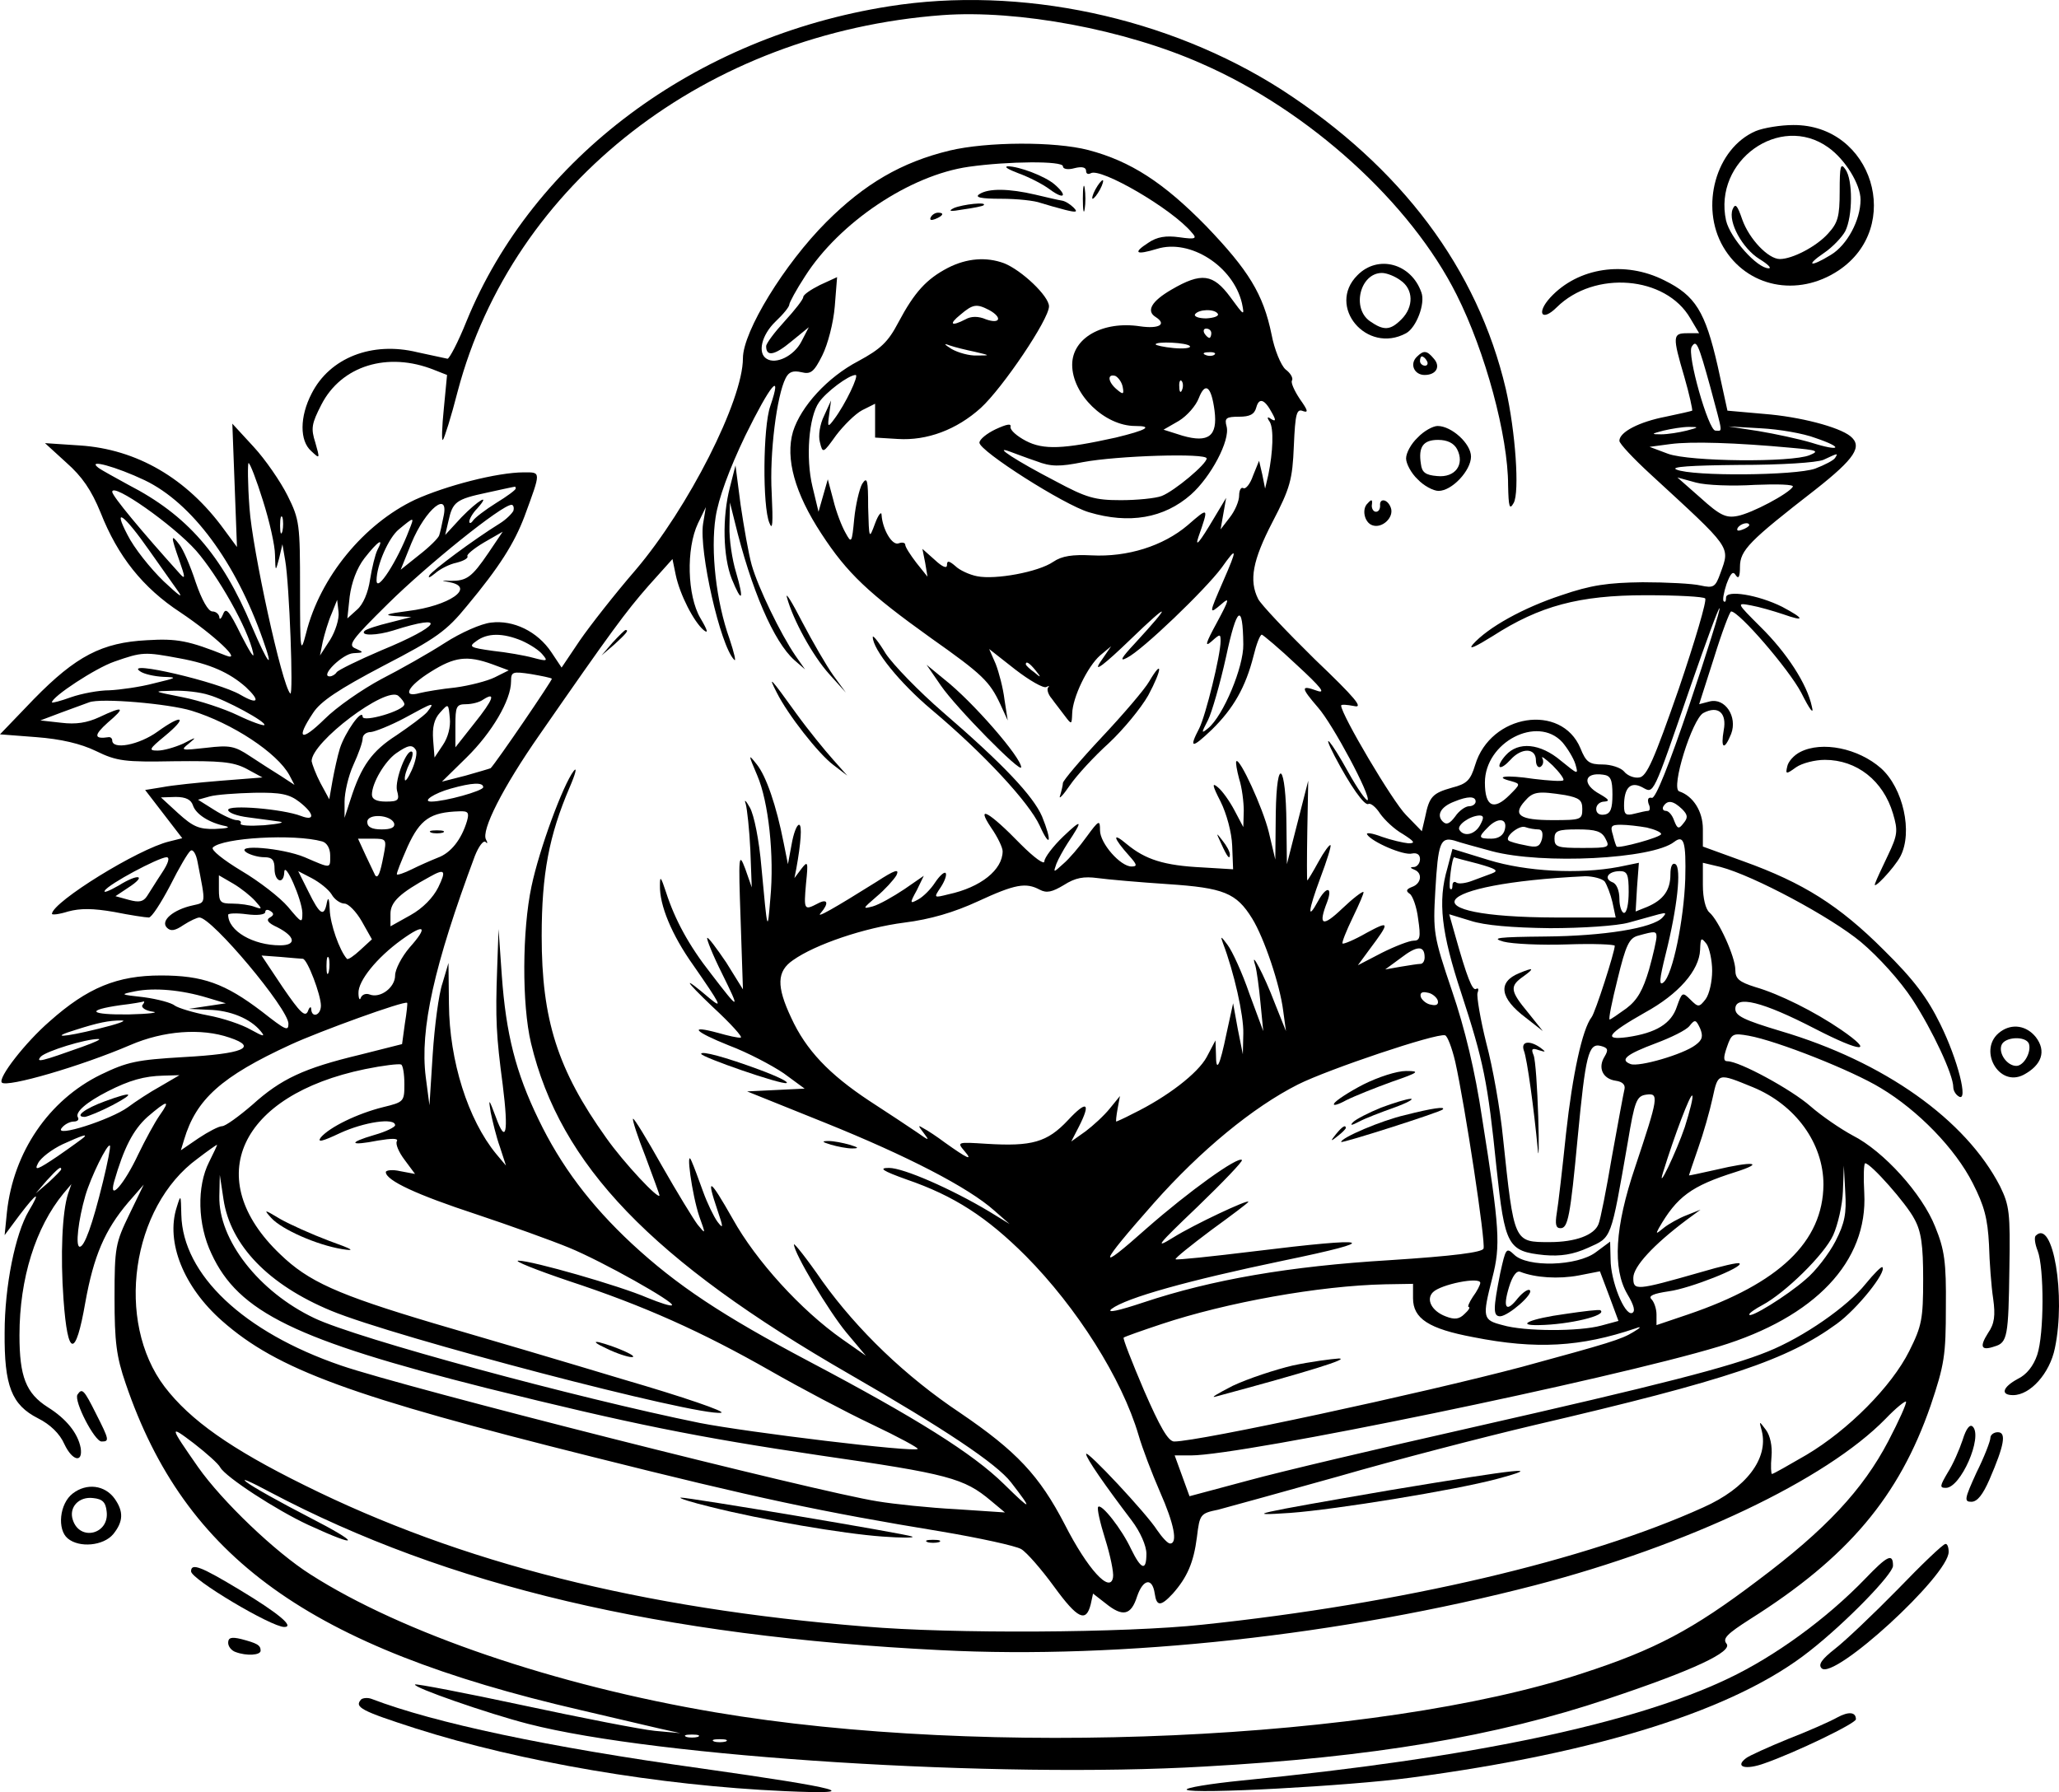 <?xml version="1.0" encoding="UTF-8" standalone="no"?>
<svg
   version="1.0"
   width="443.993pt"
   height="386.478pt"
   viewBox="0 0 443.993 386.478"
   preserveAspectRatio="xMidYMid"
   id="svg51"
   xmlns="http://www.w3.org/2000/svg"
   xmlns:svg="http://www.w3.org/2000/svg">
  <defs
     id="defs51" />
  <g
     transform="matrix(0.1,0,0,-0.1,-32.8,456.864)"
     fill="#000000"
     stroke="none"
     id="g51">
    <path
       d="m 2245,4555 c -418,-66 -767,-327 -911,-679 -18,-45 -37,-81 -41,-81 -4,1 -33,7 -65,14 -98,24 -189,-12 -228,-89 -26,-50 -26,-102 -1,-124 19,-18 19,-17 9,18 -10,31 -8,41 13,82 43,84 143,115 243,75 l 28,-11 -7,-73 c -4,-39 -5,-70 -2,-67 3,3 18,50 32,105 119,449 536,773 1045,811 163,12 394,-31 560,-105 231,-101 450,-300 549,-498 62,-123 111,-305 111,-411 1,-47 3,-54 12,-38 13,23 4,154 -17,246 -61,259 -225,478 -483,645 -245,157 -564,225 -847,180 z"
       id="path1" />
    <path
       d="m 4114,4286 c -86,-37 -121,-163 -70,-250 51,-87 160,-109 248,-51 142,94 74,315 -97,314 -27,0 -64,-6 -81,-13 z m 156,-35 c 37,-26 70,-80 70,-113 0,-44 -29,-98 -64,-119 -44,-27 -56,-24 -15,4 18,12 39,34 46,47 16,32 17,111 0,134 -10,14 -12,7 -12,-48 0,-55 -4,-68 -25,-91 -25,-28 -77,-55 -104,-55 -25,0 -66,43 -81,85 -11,32 -15,36 -21,22 -10,-27 21,-84 58,-107 18,-11 27,-20 20,-20 -25,0 -83,65 -92,103 -28,129 116,232 220,158 z"
       id="path2" />
    <path
       d="m 2376,4244 c -104,-25 -184,-72 -266,-154 -90,-90 -180,-236 -180,-294 0,-91 -118,-323 -231,-456 -45,-52 -99,-121 -121,-153 l -39,-58 -22,33 c -30,45 -82,70 -130,64 -21,-2 -66,-22 -100,-44 -34,-22 -96,-57 -137,-78 -41,-22 -96,-60 -122,-86 -51,-50 -63,-44 -25,13 16,25 55,51 152,102 114,59 136,75 180,129 70,84 102,135 124,193 36,98 36,95 -1,95 -58,0 -169,-29 -235,-59 -110,-52 -205,-167 -235,-288 -12,-46 -13,-41 -13,96 0,139 -1,149 -27,201 -15,30 -48,78 -73,105 l -46,50 5,-133 5,-133 -28,38 c -80,110 -188,173 -311,181 l -75,5 46,-42 c 34,-30 54,-59 74,-108 37,-94 91,-162 172,-215 73,-49 136,-108 98,-93 -80,32 -105,37 -170,33 -97,-5 -153,-34 -244,-127 l -73,-76 78,-6 c 53,-4 96,-14 129,-30 45,-22 62,-24 169,-22 98,1 126,-1 155,-16 l 35,-19 -89,-7 c -50,-4 -107,-10 -127,-14 l -37,-6 40,-52 40,-52 -28,-7 c -67,-16 -251,-130 -253,-156 0,-3 16,-1 35,5 26,7 53,7 99,-1 35,-7 68,-12 75,-12 6,0 26,31 46,69 19,38 39,72 44,75 5,4 12,-7 15,-24 18,-93 19,-87 -11,-94 -41,-9 -70,-33 -55,-48 8,-8 17,-7 36,6 14,9 29,16 34,16 27,0 192,-197 192,-229 0,-17 -6,-14 -57,26 -80,61 -128,78 -218,78 -94,0 -158,-26 -240,-99 -52,-45 -112,-122 -103,-132 11,-11 170,35 277,81 72,31 153,37 214,16 63,-21 29,-35 -99,-42 -101,-6 -121,-10 -179,-38 -112,-55 -188,-167 -202,-296 l -5,-50 32,43 c 38,50 47,54 20,9 -29,-49 -52,-162 -52,-262 -1,-115 15,-156 72,-185 26,-13 47,-33 57,-56 17,-36 40,-41 35,-8 -6,32 -31,63 -71,88 -47,30 -61,66 -61,155 0,123 35,233 95,306 l 17,20 -7,-20 c -13,-39 -17,-134 -10,-229 9,-125 26,-127 47,-6 18,100 42,156 92,215 l 34,39 -31,-64 c -30,-62 -32,-71 -32,-180 0,-95 4,-127 24,-185 128,-376 396,-569 980,-704 69,-16 146,-34 171,-40 l 45,-10 -55,5 c -30,3 -158,28 -284,55 -126,27 -231,47 -233,45 -6,-6 158,-63 244,-85 279,-72 1012,-118 1458,-92 362,20 629,65 870,146 186,62 270,102 256,119 -9,11 1,21 51,53 211,133 321,264 389,460 30,89 33,109 33,213 1,97 -3,124 -23,173 -28,71 -111,163 -178,197 -26,14 -67,42 -91,63 -41,36 -153,97 -179,97 -9,0 -9,8 -1,31 10,29 13,30 47,24 61,-11 223,-75 285,-113 80,-48 160,-130 198,-205 25,-49 32,-76 35,-132 1,-38 5,-91 9,-117 5,-36 3,-54 -11,-74 -19,-30 -15,-39 14,-29 28,8 30,22 32,170 2,118 0,134 -20,175 -74,144 -250,269 -473,335 -80,24 -98,33 -98,48 0,30 58,16 172,-43 101,-52 130,-53 56,-2 -57,39 -133,77 -185,92 -35,11 -43,18 -43,37 0,28 -36,107 -56,124 -8,7 -14,30 -14,59 v 48 l 38,-9 c 72,-19 238,-108 303,-162 38,-32 85,-84 111,-124 43,-66 88,-162 88,-189 0,-7 5,-16 12,-20 21,-13 -2,79 -40,156 -28,57 -57,96 -122,160 -96,96 -174,145 -302,191 l -88,32 v 38 c 0,38 -21,71 -51,81 -19,6 28,156 52,169 32,17 51,0 44,-37 -7,-40 1,-45 16,-8 14,37 -13,78 -46,70 l -23,-6 32,100 c 17,55 34,100 37,100 17,0 124,-124 151,-175 19,-38 28,-49 23,-30 -10,48 -54,116 -111,172 -52,52 -52,52 -20,46 17,-3 48,-12 69,-19 48,-17 47,-10 -2,16 -52,26 -121,37 -121,20 0,-8 -2,-11 -5,-8 -3,2 0,19 6,37 9,24 14,29 20,19 6,-9 9,-3 9,18 0,36 20,56 163,167 85,67 102,93 75,115 -25,20 -109,42 -186,48 l -79,7 -21,96 c -27,118 -48,152 -115,185 -85,43 -186,28 -246,-37 -31,-34 -18,-53 14,-21 81,80 235,68 288,-24 l 19,-32 h -26 c -31,0 -32,-6 -6,-94 11,-38 18,-71 17,-73 -2,-1 -28,-7 -57,-13 -57,-11 -100,-33 -100,-52 0,-6 30,-38 67,-72 176,-162 172,-155 151,-213 -11,-31 -15,-33 -43,-27 -16,4 -73,7 -125,7 -75,-1 -111,-6 -175,-28 -82,-27 -158,-69 -191,-106 -11,-13 6,-5 43,18 101,65 186,88 330,88 67,0 125,-3 128,-7 4,-4 -22,-92 -57,-195 -53,-152 -69,-189 -85,-191 -11,-2 -26,4 -33,13 -7,8 -28,15 -46,15 -29,0 -36,5 -48,35 -41,98 -194,74 -227,-36 -10,-33 -18,-41 -50,-49 -42,-12 -49,-19 -58,-64 l -7,-30 -34,35 c -29,29 -140,217 -140,236 0,3 12,2 28,-1 21,-5 3,17 -85,101 -61,60 -116,118 -122,130 -20,40 -12,83 31,166 38,73 43,91 46,164 3,70 6,81 20,75 12,-4 10,2 -7,26 -12,18 -20,36 -17,40 3,5 -3,16 -14,24 -10,9 -24,43 -30,75 -18,88 -50,139 -141,234 -92,94 -163,140 -254,164 -73,19 -219,18 -299,-1 z m 244,-34 c 0,-6 11,-8 25,-4 16,4 25,2 25,-6 0,-6 4,-8 10,-5 21,13 176,-77 218,-128 12,-13 8,-15 -27,-10 -29,4 -48,1 -67,-12 -34,-22 -27,-27 19,-13 71,22 164,-37 183,-117 6,-29 5,-28 -25,13 -37,50 -62,54 -127,16 -43,-25 -55,-46 -34,-59 25,-16 7,-26 -34,-20 -80,12 -146,-25 -146,-83 0,-64 70,-132 136,-132 40,0 24,-9 -42,-25 -113,-25 -156,-27 -194,-7 -19,10 -34,23 -33,30 2,8 -8,6 -32,-5 -19,-9 -35,-22 -35,-29 0,-18 182,-134 236,-150 87,-26 162,-13 220,38 43,38 85,117 77,147 -5,18 -1,21 27,21 23,0 33,5 37,20 6,22 18,18 34,-12 9,-16 8,-19 -2,-13 -8,6 -10,4 -3,-6 9,-15 7,-65 -3,-114 l -7,-30 -6,30 -7,30 -13,-32 c -6,-18 -16,-30 -21,-27 -5,3 -9,-5 -9,-16 0,-12 -9,-33 -20,-47 l -20,-26 6,34 6,34 -27,-45 c -29,-49 -41,-64 -33,-40 23,66 23,66 -23,26 -53,-45 -130,-69 -207,-65 -41,2 -64,-1 -83,-14 -32,-22 -125,-39 -164,-31 -16,3 -38,13 -47,22 -14,12 -18,12 -18,2 0,-8 -10,-4 -26,11 l -27,24 6,-30 5,-30 -24,30 c -13,17 -24,34 -24,39 0,4 -6,6 -14,3 -14,-6 -35,30 -37,61 0,9 -7,1 -14,-18 -13,-35 -13,-35 -15,35 0,59 -2,67 -13,50 -6,-11 -14,-45 -17,-75 -5,-53 -6,-54 -19,-30 -8,14 -20,45 -26,70 l -12,45 -10,-35 -10,-35 -13,54 c -15,62 -8,151 14,182 15,22 64,59 79,59 8,0 -22,-63 -46,-95 -14,-19 -15,-18 -11,10 l 4,30 -15,-33 c -9,-18 -13,-43 -9,-57 6,-25 7,-24 35,15 16,21 41,46 56,54 l 28,14 v -37 -36 l 49,-3 c 63,-4 127,20 179,67 47,43 147,191 147,219 0,22 -59,78 -97,93 -38,14 -80,11 -121,-10 -46,-24 -72,-52 -107,-118 -22,-42 -38,-57 -86,-83 -67,-35 -124,-98 -141,-152 -17,-58 4,-133 61,-220 56,-86 102,-129 236,-225 112,-79 127,-94 150,-143 l 16,-35 -7,45 c -3,25 -12,59 -19,77 l -14,32 56,-44 c 31,-24 61,-41 67,-38 6,3 8,3 4,-1 -3,-4 0,-15 8,-24 7,-10 20,-26 28,-37 15,-20 15,-19 16,5 1,35 33,101 60,125 l 24,20 -24,-35 c -15,-23 9,-5 66,50 86,83 90,79 9,-9 -29,-31 -34,-40 -17,-31 33,16 169,147 204,194 34,48 35,43 3,-30 -30,-69 -31,-72 -3,-48 18,16 17,10 -10,-40 -24,-44 -27,-54 -12,-41 19,17 20,17 20,1 0,-30 -32,-160 -46,-188 -23,-44 -16,-44 27,-3 47,46 73,92 90,159 6,25 14,46 18,46 3,-1 38,-30 76,-66 51,-47 63,-62 43,-55 -36,13 -35,7 2,-36 32,-36 115,-192 107,-200 -3,-2 -22,25 -42,61 -37,67 -59,92 -29,34 33,-63 65,-109 73,-103 5,2 16,-7 25,-21 10,-14 31,-34 49,-44 25,-16 28,-20 12,-20 -11,1 -37,7 -57,14 -21,8 -35,10 -32,5 10,-16 79,-46 97,-41 10,2 17,-2 17,-12 0,-9 -6,-16 -12,-17 -10,0 -10,-2 0,-6 18,-7 15,-30 -5,-37 -13,-5 -14,-9 -5,-15 6,-4 15,-28 18,-54 6,-40 4,-47 -10,-47 -9,0 -40,-12 -68,-26 l -52,-27 25,34 c 45,60 44,63 -6,36 -26,-15 -50,-25 -52,-23 -2,2 8,27 22,56 14,29 25,54 23,55 -2,2 -23,-14 -46,-36 -43,-41 -52,-36 -32,15 12,33 -2,34 -20,1 -24,-44 -21,-20 5,50 14,37 24,69 22,71 -2,2 -14,-14 -26,-36 -12,-22 -23,-40 -24,-40 -1,0 -1,48 0,107 l 2,108 -23,-90 -23,-90 -1,87 c -1,130 -21,150 -23,23 l -1,-100 -14,59 c -13,53 -63,161 -70,153 -2,-2 1,-19 6,-38 6,-18 10,-50 10,-69 l -1,-35 -19,36 c -10,19 -26,42 -36,50 -13,11 -12,4 6,-31 13,-26 24,-67 25,-95 l 2,-51 -66,4 c -83,4 -123,17 -163,50 -33,28 -30,14 5,-25 17,-19 18,-23 5,-23 -24,0 -68,50 -68,78 0,23 -2,23 -29,-14 -15,-21 -38,-48 -50,-58 -22,-20 -22,-20 -15,0 4,10 15,30 24,44 34,51 32,54 -9,15 -22,-21 -41,-46 -41,-54 0,-8 -22,8 -51,37 -68,70 -98,87 -64,36 14,-20 25,-43 25,-51 0,-40 -47,-78 -117,-93 -32,-8 -32,-8 -16,16 9,14 13,27 10,30 -3,3 -13,-6 -23,-21 -9,-14 -25,-30 -36,-36 -18,-10 -19,-9 -3,20 l 15,31 -42,-29 c -24,-16 -54,-33 -68,-37 -23,-6 -22,-5 8,21 18,15 37,36 43,46 7,15 -3,12 -43,-14 -91,-57 -133,-81 -120,-67 18,21 15,32 -7,20 -29,-15 -30,-14 -25,43 5,48 4,50 -10,32 l -15,-20 4,20 c 10,55 13,95 6,95 -5,0 -12,-19 -16,-42 l -8,-43 -9,45 c -16,82 -38,145 -58,170 -19,24 -19,23 1,-24 24,-56 37,-172 28,-266 -6,-73 -6,-73 -19,67 -5,60 -16,114 -25,130 -9,16 -13,19 -9,8 3,-11 8,-56 10,-100 l 3,-80 -14,40 c -14,37 -15,30 -10,-110 l 5,-150 -36,58 c -21,31 -39,55 -41,53 -2,-2 12,-37 32,-77 40,-81 38,-81 -24,0 -48,61 -78,117 -97,176 -11,33 -13,36 -13,14 -1,-42 25,-106 72,-172 59,-85 64,-95 36,-72 -61,52 -57,42 6,-18 39,-36 66,-66 60,-66 -5,-1 -27,4 -48,10 -66,18 -52,3 23,-27 40,-15 93,-43 118,-60 l 45,-33 -62,-3 -62,-3 169,-68 c 176,-71 308,-139 364,-189 l 33,-29 -44,27 c -82,49 -185,94 -216,94 -23,0 -15,-6 38,-25 102,-35 173,-81 257,-165 110,-111 207,-264 243,-386 8,-28 29,-83 46,-122 31,-70 39,-112 22,-112 -5,0 -17,13 -28,29 -22,35 -153,175 -153,164 0,-9 41,-68 98,-143 19,-25 32,-55 32,-72 0,-38 -11,-35 -33,10 -20,43 -64,99 -71,91 -3,-3 4,-34 15,-69 11,-35 19,-73 17,-83 -6,-36 -55,18 -104,114 -55,106 -104,158 -226,241 -117,78 -221,178 -297,284 -33,48 -61,83 -61,79 0,-19 75,-144 113,-190 l 42,-50 -50,35 c -90,63 -187,170 -237,260 -50,88 -58,93 -33,19 13,-38 13,-42 0,-25 -8,11 -22,40 -31,65 -9,25 -20,55 -25,66 -13,31 1,-73 17,-120 14,-39 14,-39 -4,-17 -9,12 -44,69 -77,127 -32,57 -60,103 -62,101 -2,-2 10,-39 27,-82 16,-43 30,-81 30,-83 0,-12 -77,70 -115,124 -105,147 -139,255 -139,435 0,134 16,217 60,320 13,30 17,46 9,36 -23,-30 -74,-168 -91,-249 -20,-94 -21,-254 -1,-338 63,-263 260,-468 687,-714 205,-118 317,-193 348,-233 48,-62 45,-63 -15,-4 -67,66 -190,143 -421,265 -187,99 -285,164 -382,254 -89,83 -153,168 -201,268 -49,101 -70,184 -79,310 l -7,100 -3,-85 c -4,-109 -2,-145 12,-251 13,-104 7,-130 -15,-69 -15,40 -16,41 -11,10 4,-19 12,-53 20,-75 l 13,-40 -21,25 c -61,74 -101,201 -102,323 l -1,89 -13,-44 c -8,-23 -17,-92 -21,-153 l -7,-110 -8,61 c -13,103 18,241 106,477 8,20 18,34 23,30 4,-5 5,-2 1,5 -11,19 35,111 116,227 154,222 185,264 234,320 l 52,58 7,-34 c 9,-43 39,-101 60,-119 11,-9 9,-1 -7,26 -28,48 -31,149 -5,204 l 17,35 -6,-36 c -9,-58 37,-263 67,-293 5,-6 0,15 -10,45 -29,81 -41,190 -30,262 6,40 29,103 64,176 54,110 81,143 54,64 -16,-45 -17,-217 -2,-252 7,-18 8,-1 5,64 -5,86 11,211 30,248 7,14 16,17 34,13 20,-5 27,0 45,36 12,24 24,70 27,106 l 5,63 -37,-17 c -20,-10 -36,-21 -36,-26 0,-5 -18,-28 -40,-52 -22,-24 -40,-48 -40,-54 0,-23 18,-20 54,10 l 38,31 -16,-31 c -16,-31 -55,-50 -75,-37 -20,12 -11,51 19,80 17,16 30,32 30,37 0,4 15,32 34,61 74,116 226,218 353,236 85,12 203,13 203,1 z m -159,-310 c 29,-16 24,-31 -7,-20 -16,7 -32,7 -44,0 -31,-16 -37,-11 -11,10 27,23 35,24 62,10 z m 493,-8 c 3,-5 -8,-9 -25,-10 -16,0 -27,4 -24,9 8,11 42,12 49,1 z m -14,-42 c 0,-5 -2,-10 -4,-10 -3,0 -8,5 -11,10 -3,6 -1,10 4,10 6,0 11,-4 11,-10 z m -510,-40 c 34,-8 34,-8 5,-8 -16,-1 -41,6 -55,14 -16,10 -18,13 -5,8 11,-4 36,-10 55,-14 z m 464,12 c 2,-4 -13,-6 -35,-4 -21,2 -39,6 -39,8 0,7 69,4 74,-4 z m 1122,-88 c 28,-105 27,-94 11,-94 -15,0 -62,165 -51,181 10,16 14,7 40,-87 z m -1069,70 c -3,-3 -12,-4 -19,-1 -8,3 -5,6 6,6 11,1 17,-2 13,-5 z m -198,-70 c 3,-16 1,-17 -13,-5 -19,16 -21,34 -3,29 6,-3 14,-13 16,-24 z m 128,-6 c -3,-8 -6,-5 -6,6 -1,11 2,17 5,13 3,-3 4,-12 1,-19 z m 70,-45 c 7,-55 -13,-70 -69,-54 l -41,13 33,19 c 18,11 37,33 43,49 14,36 27,26 34,-27 z m 1018,-43 c -16,-4 -41,-8 -55,-8 -22,0 -22,1 5,8 17,4 41,8 55,8 22,0 22,-1 -5,-8 z m 278,-16 c 62,-21 54,-30 -9,-10 -27,8 -78,19 -114,25 l -65,10 70,-4 c 39,-2 92,-11 118,-21 z m -53,-21 c 57,-5 62,-7 40,-16 -39,-16 -258,-14 -305,3 l -40,15 45,6 c 45,6 141,3 260,-8 z m -1627,-29 c 31,-12 50,-12 100,-2 74,14 267,20 267,8 0,-12 -69,-70 -97,-81 -13,-5 -53,-9 -88,-9 -56,0 -74,5 -141,41 -83,43 -137,78 -99,64 11,-4 37,-14 58,-21 z m 1722,7 c -3,-5 -22,-15 -43,-23 -43,-15 -264,-17 -299,-2 -14,6 30,9 135,10 93,0 167,5 182,11 32,15 32,15 25,4 z M 640,3533 c 102,-49 196,-176 255,-344 25,-70 11,-53 -24,29 -65,155 -140,240 -266,305 -27,15 -57,31 -65,37 -26,20 39,2 100,-27 z m 255,-44 c 14,-44 26,-97 26,-117 1,-37 1,-37 9,-7 l 7,30 6,-35 c 9,-51 18,-294 11,-287 -18,17 -82,312 -88,400 -4,53 -4,97 -2,97 3,0 17,-36 31,-81 z m 3217,34 c 48,2 85,1 82,-4 -9,-15 -88,-57 -119,-63 -25,-5 -38,1 -80,39 l -50,44 40,-11 c 22,-6 79,-8 127,-5 z M 751,3381 c 47,-54 112,-168 123,-221 3,-14 -8,4 -26,39 -26,53 -33,61 -39,45 -4,-10 -8,-13 -8,-6 -1,6 -7,12 -15,12 -9,0 -23,25 -36,63 -11,34 -27,71 -35,81 -19,25 -19,19 0,-35 12,-34 13,-41 2,-29 -83,92 -147,169 -147,178 0,21 131,-71 181,-127 z m 689,134 c 0,-3 -19,-17 -42,-31 -24,-15 -46,-32 -50,-38 -4,-6 -8,-7 -8,-2 0,5 7,18 17,28 31,35 2,18 -34,-19 l -35,-38 7,30 c 9,41 16,47 82,61 32,7 59,13 61,13 1,1 2,-1 2,-4 z m -156,-62 c -3,-16 -7,-33 -9,-39 -2,-6 -21,-25 -43,-42 l -40,-32 23,57 c 31,75 83,116 69,56 z m 151,14 c -3,-6 -16,-19 -29,-27 -58,-36 -145,-101 -152,-112 -4,-7 1,-5 12,4 10,9 31,20 46,23 16,4 26,10 24,14 -3,3 14,17 36,30 l 40,23 -31,-46 c -36,-53 -47,-60 -81,-60 -22,1 -22,1 -2,-3 56,-11 -1,-51 -90,-62 -47,-6 -54,-9 -28,-11 l 35,-2 -47,-12 c -25,-6 -50,-14 -54,-18 -10,-11 27,-10 62,1 119,38 103,10 -26,-43 -49,-21 -92,-42 -96,-47 -3,-5 -10,-9 -15,-9 -22,0 28,49 51,50 23,1 23,2 5,10 -18,7 -10,18 70,97 84,83 245,213 266,213 4,0 6,-6 4,-13 z m -784,-87 c 21,-30 48,-68 60,-85 14,-19 3,-11 -30,20 -29,28 -64,72 -78,100 -33,63 -8,45 48,-35 z m 286,43 c -3,-10 -5,-4 -5,12 0,17 2,24 5,18 2,-7 2,-21 0,-30 z m 273,2 c -25,-66 -70,-136 -70,-108 0,33 26,92 48,110 34,28 34,28 22,-2 z m 2890,11 c 0,-2 -7,-7 -16,-10 -8,-3 -12,-2 -9,4 6,10 25,14 25,6 z m -2958,-53 c -5,-10 -12,-39 -16,-64 -4,-28 -15,-54 -28,-65 l -21,-19 5,47 c 4,30 15,61 32,83 29,37 43,46 28,18 z m -102,-194 -22,-34 6,30 c 4,17 12,44 19,60 l 12,30 3,-26 c 2,-15 -7,-42 -18,-60 z m 1969,-10 c 1,-48 -43,-154 -76,-181 -15,-12 -15,-11 0,18 8,16 26,78 39,137 23,108 36,117 37,26 z m 962,-130 c -44,-130 -73,-203 -81,-201 -8,2 -10,-3 -7,-13 4,-8 3,-15 -1,-15 -4,0 -17,-3 -29,-6 -19,-5 -23,-2 -23,17 0,39 14,53 39,40 26,-14 21,-24 106,222 32,92 59,166 61,164 2,-2 -27,-95 -65,-208 z m -2518,138 c 18,-8 38,-21 45,-30 12,-14 10,-15 -20,-7 -18,5 -58,12 -87,15 -50,7 -53,9 -36,21 24,18 57,18 98,1 z m -738,-38 c 66,-12 108,-31 143,-62 32,-30 27,-39 -11,-17 -47,28 -254,76 -217,51 8,-6 31,-11 50,-12 32,-1 30,-2 -20,-14 -30,-8 -74,-14 -96,-15 -23,0 -60,-7 -83,-15 -22,-8 -41,-13 -41,-11 0,12 94,74 135,88 60,21 65,21 140,7 z m 675,-13 35,-13 -30,-15 c -16,-8 -55,-18 -85,-22 -30,-3 -65,-9 -77,-12 -39,-11 -26,15 24,46 51,32 78,36 133,16 z m 1171,-13 c 13,-16 12,-17 -3,-4 -10,7 -18,15 -18,17 0,8 8,3 21,-13 z m -1043,-18 c 2,-2 -120,-181 -132,-193 -2,-1 -26,-8 -54,-16 l -51,-13 53,52 c 55,54 96,124 96,164 0,21 3,22 43,16 23,-4 43,-8 45,-10 z m -740,-35 c 36,-10 126,-59 120,-65 -2,-2 -28,7 -57,21 -29,14 -83,32 -119,39 -65,13 -66,13 -22,14 25,1 60,-3 78,-9 z m 422,-20 c 0,-14 -90,-40 -90,-27 -1,19 -38,-34 -49,-68 -5,-16 -12,-48 -16,-70 l -7,-40 -19,35 c -10,19 -18,41 -19,47 -1,41 161,163 187,141 7,-6 13,-14 13,-18 z m 151,-41 -41,-52 v 47 c 0,41 2,46 23,46 12,0 29,4 37,10 28,18 22,0 -19,-51 z m -610,27 c 88,-27 185,-91 211,-139 l 11,-21 -29,19 c -16,10 -46,29 -67,43 -33,22 -44,24 -94,18 -54,-6 -57,-6 -38,9 18,15 17,15 -12,0 -18,-8 -42,-15 -55,-15 -20,0 -19,3 15,31 51,42 39,49 -15,10 -40,-29 -98,-40 -98,-19 0,4 -3,7 -7,7 -33,-5 -33,4 -3,31 40,34 35,37 -18,12 -26,-12 -50,-16 -82,-12 l -45,5 45,17 c 25,9 52,19 60,22 25,10 172,-3 221,-18 z m 508,-3 c -8,-9 -38,-31 -66,-50 -53,-34 -76,-66 -99,-138 l -13,-40 v 35 c 0,19 8,55 19,79 11,24 20,49 20,57 0,8 8,14 18,14 9,1 42,14 72,30 64,35 67,36 49,13 z m 34,-71 -18,-27 -3,38 c -2,27 2,45 15,59 18,20 18,20 21,-12 2,-19 -4,-42 -15,-58 z m 2414,6 c 11,-13 24,-34 28,-47 7,-24 6,-23 -31,7 -45,38 -92,42 -119,12 -10,-11 -16,-22 -13,-25 3,-3 13,4 23,15 24,27 55,26 55,-1 0,-11 5,-17 10,-14 6,4 7,12 4,18 -4,7 6,0 22,-15 15,-15 26,-30 23,-32 -2,-3 -31,-1 -64,3 -59,9 -88,5 -48,-5 20,-6 20,-6 -4,-30 -34,-34 -53,-25 -53,27 0,87 113,146 167,87 z m -2472,-17 c 3,-6 -1,-25 -9,-43 -8,-18 -15,-27 -15,-20 -1,7 4,22 10,34 6,11 8,22 6,25 -11,10 -38,-60 -33,-83 6,-21 3,-24 -24,-24 -20,0 -30,5 -30,15 0,25 28,72 52,89 26,18 35,20 43,7 z m 2580,-96 c 0,-30 -4,-41 -17,-43 -11,-2 -18,3 -18,12 0,9 8,16 18,16 12,1 9,5 -10,16 -39,21 -35,48 7,42 16,-2 20,-10 20,-43 z m -2435,16 c 0,-8 -83,-31 -112,-31 -21,0 6,18 42,28 46,13 70,14 70,3 z m -396,-32 c 32,-25 34,-42 3,-30 -39,15 -157,25 -157,13 0,-6 19,-13 43,-16 23,-3 53,-7 67,-9 14,-2 0,-5 -32,-8 -31,-2 -54,-1 -51,4 2,4 -2,7 -9,7 -7,0 -29,10 -48,22 l -35,22 25,7 c 14,4 57,7 96,8 58,1 76,-3 98,-20 z m 2729,15 c 31,-6 37,-11 37,-30 0,-23 -3,-24 -64,-24 -71,0 -87,11 -60,41 18,21 29,22 87,13 z M 744,2832 c 6,-19 35,-38 71,-45 11,-3 1,-5 -23,-6 -35,-1 -48,5 -80,34 l -37,34 32,1 c 22,0 33,-6 37,-18 z m 2766,8 c 0,-5 -6,-10 -14,-10 -8,0 -22,-10 -30,-22 -12,-16 -19,-19 -27,-11 -14,14 -4,32 25,43 29,12 46,12 46,0 z m 445,-16 c 13,-13 13,-19 3,-31 -10,-13 -13,-12 -20,6 -4,12 -12,21 -18,21 -6,0 -8,5 -5,10 9,14 21,12 40,-6 z m -2620,-26 c -12,-40 -35,-69 -63,-79 -15,-6 -40,-17 -56,-25 -16,-8 -31,-13 -32,-11 -2,1 9,28 23,60 27,59 49,74 111,76 20,1 22,-3 17,-21 z m -157,-5 c 2,-9 -7,-13 -27,-13 -21,0 -31,5 -31,16 0,19 51,16 58,-3 z m 2342,-3 c -11,-21 -35,-27 -45,-11 -6,10 22,30 43,31 10,0 10,-5 2,-20 z m 53,-10 c -3,-13 -14,-20 -29,-20 -28,0 -29,3 -8,24 22,23 43,20 37,-4 z m 72,0 c 8,0 11,-7 8,-21 -5,-17 -11,-19 -37,-13 -17,3 -33,8 -35,10 -9,8 23,34 36,29 8,-3 21,-5 28,-5 z m 234,4 c 17,-4 31,-10 31,-14 0,-7 -92,-32 -96,-27 -1,1 -5,12 -8,25 -6,19 -4,22 17,22 14,0 39,-3 56,-6 z m -89,-24 c 10,-19 8,-20 -50,-20 -53,0 -60,2 -60,20 0,17 7,20 50,20 39,0 52,-4 60,-20 z m -2767,-6 c 10,-3 17,-15 17,-30 0,-29 3,-29 -55,-4 -48,20 -154,29 -125,10 8,-5 25,-10 38,-10 17,0 22,-6 22,-25 0,-28 20,-35 21,-7 1,25 38,-59 39,-88 0,-23 -1,-23 -31,13 -17,20 -62,55 -101,78 -38,23 -66,45 -61,50 21,21 175,30 236,13 z m 132,-31 c -7,-37 -12,-50 -18,-42 -1,2 -10,21 -20,42 l -17,37 h 31 c 31,0 31,-1 24,-37 z m 2390,10 c 109,-29 346,-17 393,20 21,16 26,1 24,-80 -3,-88 -27,-207 -47,-223 -10,-8 -9,6 5,62 25,100 34,184 21,193 -7,4 -11,-5 -11,-22 0,-34 -15,-55 -50,-70 l -25,-10 3,52 4,53 -44,-9 c -85,-16 -199,-10 -280,15 l -78,24 -11,-42 c -21,-71 -13,-139 30,-269 48,-147 57,-190 76,-377 18,-168 24,-180 103,-188 35,-3 62,1 95,16 51,23 48,15 85,227 15,90 19,100 40,103 28,4 26,-6 -24,-156 -44,-130 -49,-219 -17,-274 15,-25 18,-38 10,-41 -16,-5 -46,69 -46,116 l -1,38 -31,-23 c -40,-30 -148,-33 -176,-5 -17,16 -18,14 -30,-40 -15,-76 -16,-93 0,-93 18,1 72,48 64,56 -3,4 -15,-4 -26,-17 -25,-32 -33,-22 -19,24 7,23 16,36 24,33 33,-13 83,-16 126,-8 l 46,9 20,-53 20,-54 -37,-10 c -47,-13 -166,-13 -213,1 -43,11 -44,16 -22,102 18,70 16,105 -22,344 -15,101 -37,193 -65,275 -40,118 -41,127 -36,215 6,105 11,117 41,109 11,-4 48,-14 81,-23 z M 677,2686 c -12,-18 -26,-41 -32,-50 -8,-12 -17,-14 -39,-8 l -29,8 27,18 c 42,27 23,32 -20,5 -21,-12 -34,-17 -30,-11 8,14 115,71 133,72 8,0 4,-13 -10,-34 z m 2838,20 c 39,-11 46,-15 30,-21 -11,-4 -30,-11 -43,-16 -13,-5 -28,-7 -33,-4 -5,4 -9,1 -9,-6 0,-7 -2,-10 -5,-7 -4,4 4,69 9,68 0,-1 24,-7 51,-14 z m -2472,-66 c 6,-11 19,-20 28,-20 8,0 25,-17 37,-38 l 22,-39 -25,-23 c -14,-13 -27,-22 -29,-19 -16,18 -36,75 -37,106 -1,23 -3,29 -6,16 -6,-33 -15,-28 -40,23 l -22,44 29,-15 c 17,-9 36,-24 43,-35 z m 230,15 c -11,-22 -33,-45 -60,-60 l -43,-24 v 27 c 0,26 21,45 85,80 32,18 36,14 18,-23 z m 2567,-10 c 0,-25 -4,-45 -10,-45 -5,0 -10,14 -10,30 0,18 -6,33 -15,36 -20,8 -9,24 16,24 16,0 19,-7 19,-45 z M 878,2626 c 16,-18 16,-19 -1,-13 -10,4 -32,7 -48,7 -26,0 -29,3 -29,31 v 30 l 31,-18 c 17,-10 38,-27 47,-37 z m 1968,36 c 121,-8 148,-19 182,-74 26,-42 60,-143 67,-199 l 6,-44 -24,60 c -23,61 -55,121 -42,81 3,-11 8,-47 11,-80 l 6,-61 -30,81 c -15,44 -37,92 -47,105 -14,19 -16,20 -10,4 24,-63 45,-156 44,-195 l -1,-45 -11,55 -10,55 -14,-64 c -15,-73 -23,-88 -23,-45 l -1,29 -19,-36 c -19,-35 -85,-86 -159,-122 -19,-10 -35,-17 -36,-17 -1,0 0,12 3,28 l 5,27 -22,-27 c -12,-15 -36,-37 -52,-49 l -31,-22 16,31 c 27,53 18,59 -23,15 -45,-48 -78,-57 -176,-51 -63,4 -64,4 -47,-16 19,-22 6,-16 -43,19 -16,12 -37,26 -45,30 -13,8 -13,7 0,-10 13,-17 12,-17 -15,2 -16,11 -63,42 -103,68 -86,57 -136,109 -168,179 -32,68 -31,100 4,124 48,34 154,70 240,81 56,7 107,22 159,46 80,37 103,41 133,25 15,-8 27,-5 52,10 25,16 43,19 73,15 22,-3 90,-9 151,-13 z m 942,6 c 5,-7 13,-28 17,-45 l 7,-33 h -129 c -325,1 -274,73 63,89 17,0 36,-5 42,-11 z M 910,2590 c -9,-5 -4,-12 16,-21 39,-20 42,-39 6,-39 -58,0 -112,31 -112,66 0,3 18,4 40,1 23,-3 40,-1 40,5 0,5 5,6 11,2 8,-5 8,-9 -1,-14 z m 2760,-23 c 70,0 145,5 170,12 25,7 54,15 65,18 16,4 17,3 8,-7 -21,-23 -127,-40 -253,-41 -102,-1 -118,-3 -90,-11 19,-5 81,-8 138,-6 56,2 102,0 102,-3 0,-13 -42,-144 -50,-154 -20,-26 -41,-123 -55,-250 -8,-77 -17,-155 -20,-172 -4,-25 -2,-33 8,-33 16,0 21,24 37,195 17,178 23,205 50,198 15,-4 17,-8 8,-23 -15,-24 -4,-48 24,-52 15,-2 21,-9 19,-18 -2,-8 -14,-73 -27,-145 -12,-71 -25,-137 -29,-146 -9,-24 -50,-39 -105,-39 -78,0 -77,-2 -101,225 -6,61 -22,152 -36,204 -13,52 -21,101 -19,108 3,8 2,12 -3,9 -8,-5 -20,26 -45,115 l -13,46 46,-14 c 30,-10 90,-15 171,-16 z m -2459,-42 c -17,-20 -31,-47 -31,-60 0,-26 -32,-50 -55,-41 -8,3 -16,0 -19,-7 -2,-7 -5,-2 -5,10 -1,26 39,76 93,115 50,36 58,29 17,-17 z m 2689,23 c 0,-6 -7,-38 -16,-70 -13,-44 -25,-66 -49,-84 -18,-13 -34,-24 -36,-24 -3,0 5,39 17,87 18,74 25,89 45,94 36,10 39,10 39,-3 z m 120,-73 c 0,-23 -6,-50 -14,-61 -14,-18 -16,-18 -33,-1 -17,17 -18,16 -29,-15 -12,-37 -45,-57 -107,-66 -53,-7 -43,7 38,53 73,40 117,91 119,135 1,27 2,28 14,13 6,-9 12,-35 12,-58 z m -620,29 c 0,-8 -4,-14 -9,-14 -5,0 -24,-3 -42,-6 l -34,-6 34,25 c 35,27 51,27 51,1 z m -2419,-3 c 10,-1 39,-78 39,-101 0,-21 -20,-28 -21,-7 0,6 -4,4 -7,-5 -6,-14 -17,-3 -54,51 l -46,69 41,-3 c 23,-2 45,-4 48,-4 z m 56,-28 c -3,-10 -5,-4 -5,12 0,17 2,24 5,18 2,-7 2,-21 0,-30 z m -262,-56 40,-12 -40,-6 -40,-6 43,-2 c 46,-1 90,-19 112,-46 11,-13 6,-12 -21,3 -19,11 -60,25 -93,31 -32,6 -64,16 -71,21 -7,6 -37,14 -66,18 -53,6 -53,6 -19,13 41,8 99,3 155,-14 z m 2653,-5 c 3,-9 -2,-13 -14,-10 -9,1 -19,9 -22,16 -3,9 2,13 14,10 9,-1 19,-9 22,-16 z M 635,2401 c -3,-5 7,-12 22,-14 16,-2 -8,-5 -51,-6 -85,-1 -95,9 -18,20 26,3 48,7 50,8 2,0 1,-3 -3,-8 z m 566,-40 -6,-44 -91,-23 c -121,-29 -170,-52 -232,-108 -29,-25 -58,-46 -65,-46 -7,0 -30,-12 -51,-26 l -38,-26 7,23 c 26,87 80,136 230,205 63,29 245,95 251,90 1,-1 -1,-21 -5,-45 z m -661,-11 c -77,-19 -107,-20 -48,-2 47,15 70,20 98,20 14,0 -9,-8 -50,-18 z m 3444,-35 c -26,-20 -122,-48 -140,-41 -24,9 -9,21 55,45 32,12 65,28 72,37 12,15 14,14 23,-5 7,-17 5,-25 -10,-36 z m -518,-36 c 21,-94 66,-390 61,-403 -3,-8 -63,-16 -203,-25 -216,-13 -383,-42 -530,-91 -54,-18 -81,-24 -69,-14 32,24 164,61 370,104 218,45 195,52 -64,20 -90,-11 -166,-19 -168,-17 -2,2 33,30 77,63 44,32 80,59 80,61 0,6 -117,-49 -162,-77 -42,-26 -35,-17 52,66 55,53 99,99 96,101 -8,9 -115,-68 -205,-147 -110,-98 -106,-83 15,54 101,114 214,207 311,256 66,33 298,111 317,106 5,-1 15,-27 22,-57 z m -2961,32 c -87,-31 -101,-35 -89,-21 12,12 96,38 124,38 8,0 -7,-7 -35,-17 z m 695,-80 c 0,-38 -1,-39 -46,-50 -56,-14 -115,-43 -134,-65 -9,-12 3,-9 41,9 52,24 119,34 119,17 0,-4 -20,-14 -45,-21 -58,-17 -53,-24 8,-12 30,5 44,5 41,-1 -4,-6 4,-24 16,-40 l 23,-31 -32,6 c -17,4 -31,2 -31,-2 0,-18 67,-49 195,-91 72,-24 161,-56 200,-72 73,-30 229,-118 222,-124 -2,-3 -26,5 -53,16 -60,26 -249,80 -278,80 -12,0 38,-20 109,-44 161,-53 286,-109 435,-194 63,-36 161,-88 218,-115 57,-27 101,-51 99,-53 -7,-8 -368,36 -470,56 -266,54 -739,182 -831,226 -120,57 -207,169 -205,263 l 1,46 8,-53 c 15,-99 97,-184 232,-240 137,-57 790,-228 841,-220 12,2 -81,34 -208,71 -126,38 -312,93 -412,122 -208,62 -270,90 -331,149 -171,163 -88,343 183,399 39,8 73,12 78,10 4,-2 7,-21 7,-42 z m -526,-5 c -22,-12 -54,-33 -70,-45 -37,-27 -161,-67 -143,-45 6,8 18,14 26,14 8,0 12,4 9,9 -7,11 19,33 64,56 47,24 79,33 120,34 l 35,1 z m 3434,-2 c 92,-38 152,-121 152,-210 -1,-123 -95,-213 -292,-280 l -68,-23 v 23 c 0,12 -5,27 -11,33 -7,7 4,12 38,17 45,6 161,52 152,60 -2,3 -40,-6 -84,-19 -140,-40 -145,-40 -145,-12 0,24 43,71 115,125 l 30,22 -30,-12 c -16,-6 -39,-19 -49,-27 -17,-14 -18,-14 -11,-1 39,68 70,91 165,121 66,21 38,24 -42,5 -32,-7 -58,-13 -58,-12 0,1 9,27 20,59 11,31 25,80 31,108 12,55 11,54 87,23 z m -147,-86 c -18,-53 -61,-143 -47,-98 25,81 59,170 63,166 3,-2 -5,-33 -16,-68 z m -3289,25 c -11,-16 -31,-53 -46,-84 -30,-64 -64,-103 -52,-59 21,73 41,112 72,140 43,37 51,38 26,3 z m -163,-47 c -2,-2 -28,-21 -57,-41 -43,-29 -51,-32 -42,-15 6,12 30,30 53,41 42,19 54,23 46,15 z m 41,-96 c -23,-94 -40,-140 -50,-140 -10,0 -3,58 12,110 12,41 48,114 53,108 2,-2 -5,-37 -15,-78 z m 229,43 c -27,-53 -25,-135 5,-198 58,-126 181,-186 594,-290 310,-77 454,-106 718,-145 277,-40 311,-49 369,-98 l 30,-25 -105,7 c -58,3 -134,11 -170,17 -128,20 -1018,245 -1157,293 -210,72 -341,196 -344,325 -1,44 -1,45 -10,16 -24,-75 15,-172 98,-245 119,-105 278,-163 798,-293 354,-89 496,-119 752,-161 83,-14 161,-31 173,-38 12,-7 44,-44 71,-81 51,-70 69,-78 79,-38 l 5,23 27,-21 c 37,-30 55,-26 68,15 13,38 33,41 38,6 4,-28 13,-28 39,0 31,35 45,67 52,122 6,49 7,51 46,59 22,6 139,38 260,72 121,35 310,84 420,110 420,98 547,141 654,219 44,32 108,112 98,122 -2,2 -18,-14 -36,-36 -39,-49 -134,-115 -211,-146 -81,-33 -233,-72 -639,-164 -195,-44 -412,-95 -481,-114 l -127,-34 -16,44 -16,44 h 35 c 111,0 905,164 1139,235 207,63 321,183 313,331 -2,35 -1,64 2,64 12,0 89,-87 106,-120 15,-27 19,-57 19,-130 0,-86 -3,-101 -30,-155 -38,-76 -131,-170 -222,-224 -38,-22 -71,-41 -74,-41 -2,0 -3,17 -1,38 2,22 -3,45 -12,57 -15,20 -15,20 -9,-2 15,-60 -34,-124 -126,-165 -251,-114 -651,-208 -1080,-253 -167,-18 -541,-20 -728,-4 -483,39 -871,137 -1209,305 -158,78 -246,140 -301,212 -107,141 -72,388 71,492 22,17 41,30 42,30 1,0 -7,-17 -17,-37 z m -319,-16 c 0,-2 -12,-14 -27,-28 l -28,-24 24,28 c 23,25 31,32 31,24 z m 3826,-155 c -14,-27 -43,-65 -65,-83 -40,-35 -121,-85 -121,-75 0,3 13,12 28,20 49,26 134,109 153,151 10,22 20,65 21,95 l 2,55 3,-57 c 3,-46 -1,-67 -21,-106 z m -766,-90 c 0,-4 -7,-18 -16,-30 -8,-12 -12,-22 -9,-22 4,0 0,-7 -9,-15 -11,-11 -21,-13 -41,-5 -29,11 -43,36 -27,52 17,17 102,34 102,20 z m -145,-33 c 0,-44 34,-66 130,-84 136,-27 232,-21 350,19 13,5 12,2 -5,-8 -26,-16 -53,-24 -240,-75 -215,-57 -697,-161 -750,-161 -13,0 -31,32 -65,110 -26,61 -46,112 -44,114 2,2 39,15 81,29 141,47 341,83 483,86 l 60,1 z M 4400,1461 C 4345,1356 4265,1270 4118,1160 3978,1054 3897,1011 3740,960 3299,815 2454,777 1870,876 c -344,58 -675,171 -872,297 -76,48 -191,158 -243,232 -62,89 -63,92 -9,51 27,-21 53,-44 57,-52 12,-21 121,-92 190,-124 113,-52 114,-41 1,17 -62,32 -123,66 -135,76 -13,10 10,0 51,-22 384,-203 842,-311 1447,-341 389,-20 865,32 1281,140 330,86 627,227 756,359 22,23 42,39 44,37 2,-3 -15,-41 -38,-85 z M 1833,823 c -7,-2 -19,-2 -25,0 -7,3 -2,5 12,5 14,0 19,-2 13,-5 z m 60,-10 c -7,-2 -19,-2 -25,0 -7,3 -2,5 12,5 14,0 19,-2 13,-5 z"
       id="path3" />
    <path
       d="m 2524,4195 c 22,-8 52,-23 68,-35 31,-23 39,-14 10,11 -21,18 -77,39 -101,39 -9,-1 2,-7 23,-15 z"
       id="path4" />
    <path
       d="m 2663,4140 c 0,-25 2,-35 4,-22 2,12 2,32 0,45 -2,12 -4,2 -4,-23 z"
       id="path5" />
    <path
       d="m 2690,4160 c -6,-11 -8,-20 -6,-20 3,0 10,9 16,20 6,11 8,20 6,20 -3,0 -10,-9 -16,-20 z"
       id="path6" />
    <path
       d="m 2440,4150 c -11,-7 3,-10 47,-10 34,0 72,-4 85,-9 13,-4 37,-11 53,-15 24,-6 28,-5 18,5 -7,7 -18,14 -25,15 -7,1 -33,7 -58,13 -56,13 -100,14 -120,1 z"
       id="path7" />
    <path
       d="m 2385,4120 c -14,-7 -8,-8 20,-3 22,3 42,7 44,9 9,8 -45,2 -64,-6 z"
       id="path8" />
    <path
       d="m 2335,4100 c -3,-6 1,-7 9,-4 18,7 21,14 7,14 -6,0 -13,-4 -16,-10 z"
       id="path9" />
    <path
       d="m 1902,3518 c -17,-65 -15,-150 4,-198 22,-54 27,-46 9,15 -8,26 -15,71 -14,99 l 1,51 10,-40 c 36,-149 85,-261 129,-300 l 23,-20 -21,30 c -32,47 -80,146 -94,195 -7,25 -17,83 -24,130 l -11,85 z"
       id="path10" />
    <path
       d="m 2025,3280 c 13,-48 55,-125 91,-165 l 36,-40 -27,37 c -15,21 -45,73 -67,115 -22,43 -37,67 -33,53 z"
       id="path11" />
    <path
       d="m 1649,3183 -24,-28 28,24 c 25,23 32,31 24,31 -2,0 -14,-12 -28,-27 z"
       id="path12" />
    <path
       d="m 2210,3195 c 0,-27 58,-99 127,-157 113,-95 210,-200 233,-250 23,-51 27,-34 5,20 -19,44 -84,113 -214,225 -52,45 -107,102 -123,126 -15,25 -28,41 -28,36 z"
       id="path13" />
    <path
       d="m 2357,3090 c 33,-48 173,-190 173,-176 0,21 -104,141 -165,189 l -39,32 z"
       id="path14" />
    <path
       d="m 2806,3099 c -9,-16 -55,-70 -102,-120 -46,-49 -84,-94 -84,-99 0,-4 -3,-17 -6,-27 -4,-10 6,0 21,22 15,22 53,63 84,91 31,29 69,75 85,103 30,56 32,81 2,30 z"
       id="path15" />
    <path
       d="m 2003,3075 c 24,-48 90,-132 122,-156 l 30,-23 -31,35 c -17,19 -53,63 -79,99 -56,78 -62,84 -42,45 z"
       id="path16" />
    <path
       d="m 2961,2750 c 14,-31 19,-36 19,-24 0,6 -7,19 -16,30 -14,18 -14,18 -3,-6 z"
       id="path17" />
    <path
       d="m 1840,2296 c 0,-7 173,-67 184,-63 6,2 -21,15 -59,29 -73,27 -125,41 -125,34 z"
       id="path18" />
    <path
       d="m 2120,2100 c 14,-4 34,-8 45,-8 16,0 15,2 -5,8 -14,4 -34,8 -45,8 -16,0 -15,-2 5,-8 z"
       id="path19" />
    <path
       d="m 1258,2773 c 6,-2 18,-2 25,0 6,3 1,5 -13,5 -14,0 -19,-2 -12,-5 z"
       id="path20" />
    <path
       d="m 3703,1735 c -74,-10 -109,-25 -57,-24 66,1 149,21 133,32 -2,2 -36,-2 -76,-8 z"
       id="path21" />
    <path
       d="m 3604,2470 c -47,-19 -42,-54 14,-96 l 37,-29 -32,40 c -39,47 -40,57 -10,78 25,18 22,20 -9,7 z"
       id="path22" />
    <path
       d="m 3614,2303 c 7,-17 22,-128 30,-213 2,-25 3,7 1,70 -2,63 -6,123 -10,133 -6,14 -3,16 11,11 16,-5 16,-4 4,5 -24,17 -43,14 -36,-6 z"
       id="path23" />
    <path
       d="m 3268,2230 c -31,-16 -60,-35 -63,-41 -4,-6 8,-3 26,7 18,9 63,27 99,40 58,20 61,23 30,23 -20,0 -60,-13 -92,-29 z"
       id="path24" />
    <path
       d="m 3306,2180 c -27,-11 -54,-25 -60,-31 -8,-8 -4,-8 13,1 13,7 47,20 75,30 28,10 44,19 36,19 -8,0 -37,-9 -64,-19 z"
       id="path25" />
    <path
       d="m 3358,2164 c -52,-12 -138,-49 -138,-58 0,-4 213,64 219,70 7,7 -22,3 -81,-12 z"
       id="path26" />
    <path
       d="m 3209,2123 c -13,-16 -12,-17 4,-4 9,7 17,15 17,17 0,8 -8,3 -21,-13 z"
       id="path27" />
    <path
       d="m 913,1942 c 23,-25 98,-58 152,-67 31,-5 25,-1 -28,18 -37,14 -84,35 -105,47 -35,21 -36,21 -19,2 z"
       id="path28" />
    <path
       d="m 1635,1661 c 22,-11 47,-19 55,-19 17,0 -32,22 -70,32 -14,3 -7,-3 15,-13 z"
       id="path29" />
    <path
       d="m 555,2194 c -44,-16 -68,-34 -44,-34 7,1 34,12 59,25 51,27 45,31 -15,9 z"
       id="path30" />
    <path
       d="m 3325,1355 c -296,-51 -319,-56 -215,-49 97,7 355,49 445,73 108,29 53,23 -230,-24 z"
       id="path31" />
    <path
       d="m 1860,1319 c 111,-28 286,-58 371,-64 41,-3 70,-3 64,0 -13,6 -485,85 -499,84 -6,-1 23,-10 64,-20 z"
       id="path32" />
    <path
       d="m 2328,1243 c 6,-2 18,-2 25,0 6,3 1,5 -13,5 -14,0 -19,-2 -12,-5 z"
       id="path33" />
    <path
       d="m 3116,1624 c -38,-9 -96,-28 -130,-44 -33,-17 -50,-27 -36,-23 201,54 290,82 265,82 -16,-1 -61,-7 -99,-15 z"
       id="path34" />
    <path
       d="m 3255,3975 c -67,-67 20,-171 105,-125 22,12 42,64 33,88 -22,63 -94,82 -138,37 z m 93,-11 c 28,-19 29,-57 2,-84 -24,-24 -38,-25 -68,-4 -40,28 -21,104 26,104 10,0 28,-7 40,-16 z"
       id="path35" />
    <path
       d="m 3383,3799 c -16,-16 -5,-39 17,-39 25,0 35,18 20,35 -15,18 -22,19 -37,4 z m 22,-9 c 3,-5 1,-10 -4,-10 -6,0 -11,5 -11,10 0,6 2,10 4,10 3,0 8,-4 11,-10 z"
       id="path36" />
    <path
       d="m 3385,3625 c -14,-13 -25,-33 -25,-45 0,-11 11,-32 25,-45 13,-14 34,-25 45,-25 29,0 70,44 70,74 0,28 -42,66 -72,66 -10,0 -30,-11 -43,-25 z m 85,-25 c 17,-33 -4,-62 -43,-58 -25,2 -33,8 -35,26 -6,37 5,52 37,52 20,0 34,-7 41,-20 z"
       id="path37" />
    <path
       d="m 3277,3483 c -13,-12 -7,-41 10,-47 21,-8 48,17 40,38 -7,19 -25,21 -23,4 0,-7 -3,-13 -9,-13 -5,0 -9,6 -9,13 2,14 0,15 -9,5 z"
       id="path38" />
    <path
       d="m 4210,2947 c -14,-7 -26,-21 -28,-31 -4,-17 -3,-18 19,-2 13,9 41,16 62,16 69,0 126,-45 147,-116 11,-37 10,-46 -11,-90 -13,-27 -25,-53 -27,-59 -10,-22 41,32 54,57 27,52 6,147 -42,190 -49,43 -127,59 -174,35 z"
       id="path39" />
    <path
       d="m 4642,2344 c -51,-36 -5,-122 50,-93 39,21 49,51 26,81 -20,25 -51,30 -76,12 z m 61,-26 c 6,-18 -11,-48 -27,-48 -20,0 -39,27 -32,45 7,18 52,20 59,3 z"
       id="path40" />
    <path
       d="m 4718,1904 c -4,-3 -2,-18 4,-33 14,-37 14,-179 -1,-224 -8,-24 -23,-43 -42,-52 -33,-18 -38,-35 -10,-35 37,0 79,47 90,101 24,113 -4,280 -41,243 z"
       id="path41" />
    <path
       d="m 495,1561 c -8,-14 37,-101 52,-101 17,0 17,3 -12,60 -26,52 -30,56 -40,41 z"
       id="path42" />
    <path
       d="m 4560,1463 c -7,-21 -21,-53 -32,-70 -17,-29 -18,-33 -4,-33 32,0 80,110 58,132 -6,6 -14,-3 -22,-29 z"
       id="path43" />
    <path
       d="m 4620,1468 c 0,-7 -13,-41 -30,-75 -26,-57 -27,-63 -11,-63 13,0 25,16 39,48 32,74 37,102 18,102 -9,0 -16,-6 -16,-12 z"
       id="path44" />
    <path
       d="m 485,1348 c -29,-22 -34,-78 -11,-97 25,-21 77,-16 98,9 22,27 23,49 3,77 -21,29 -60,34 -90,11 z m 73,-39 c 6,-49 -58,-65 -73,-18 -9,27 13,51 44,47 20,-2 27,-9 29,-29 z"
       id="path45" />
    <path
       d="m 4420,1141 c -52,-53 -113,-111 -135,-128 -28,-22 -37,-34 -29,-42 26,-27 274,200 274,251 0,10 -3,18 -7,17 -5,0 -51,-44 -103,-98 z"
       id="path46" />
    <path
       d="M 4350,1164 C 4267,1078 4156,997 4055,949 3850,851 3498,777 3007,729 c -70,-7 -124,-16 -120,-20 12,-10 349,8 483,26 407,54 701,147 860,273 78,61 180,166 180,184 0,28 -12,22 -60,-28 z"
       id="path47" />
    <path
       d="m 740,1180 c 0,-17 173,-120 201,-120 23,0 -13,30 -96,80 -83,50 -105,59 -105,40 z"
       id="path48" />
    <path
       d="m 820,1026 c 0,-8 7,-17 16,-20 24,-9 54,-7 54,3 0,12 -8,16 -42,25 -21,5 -28,3 -28,-8 z"
       id="path49" />
    <path
       d="m 1107,904 c -16,-17 0,-25 118,-63 226,-72 524,-123 795,-135 177,-8 124,6 -180,49 -331,46 -575,98 -711,150 -8,3 -18,2 -22,-1 z"
       id="path50" />
    <path
       d="m 4290,865 c -14,-8 -61,-29 -105,-46 -44,-18 -86,-37 -92,-42 -25,-19 -1,-26 40,-11 66,23 197,86 197,95 0,16 -16,17 -40,4 z"
       id="path51" />
  </g>
</svg>
